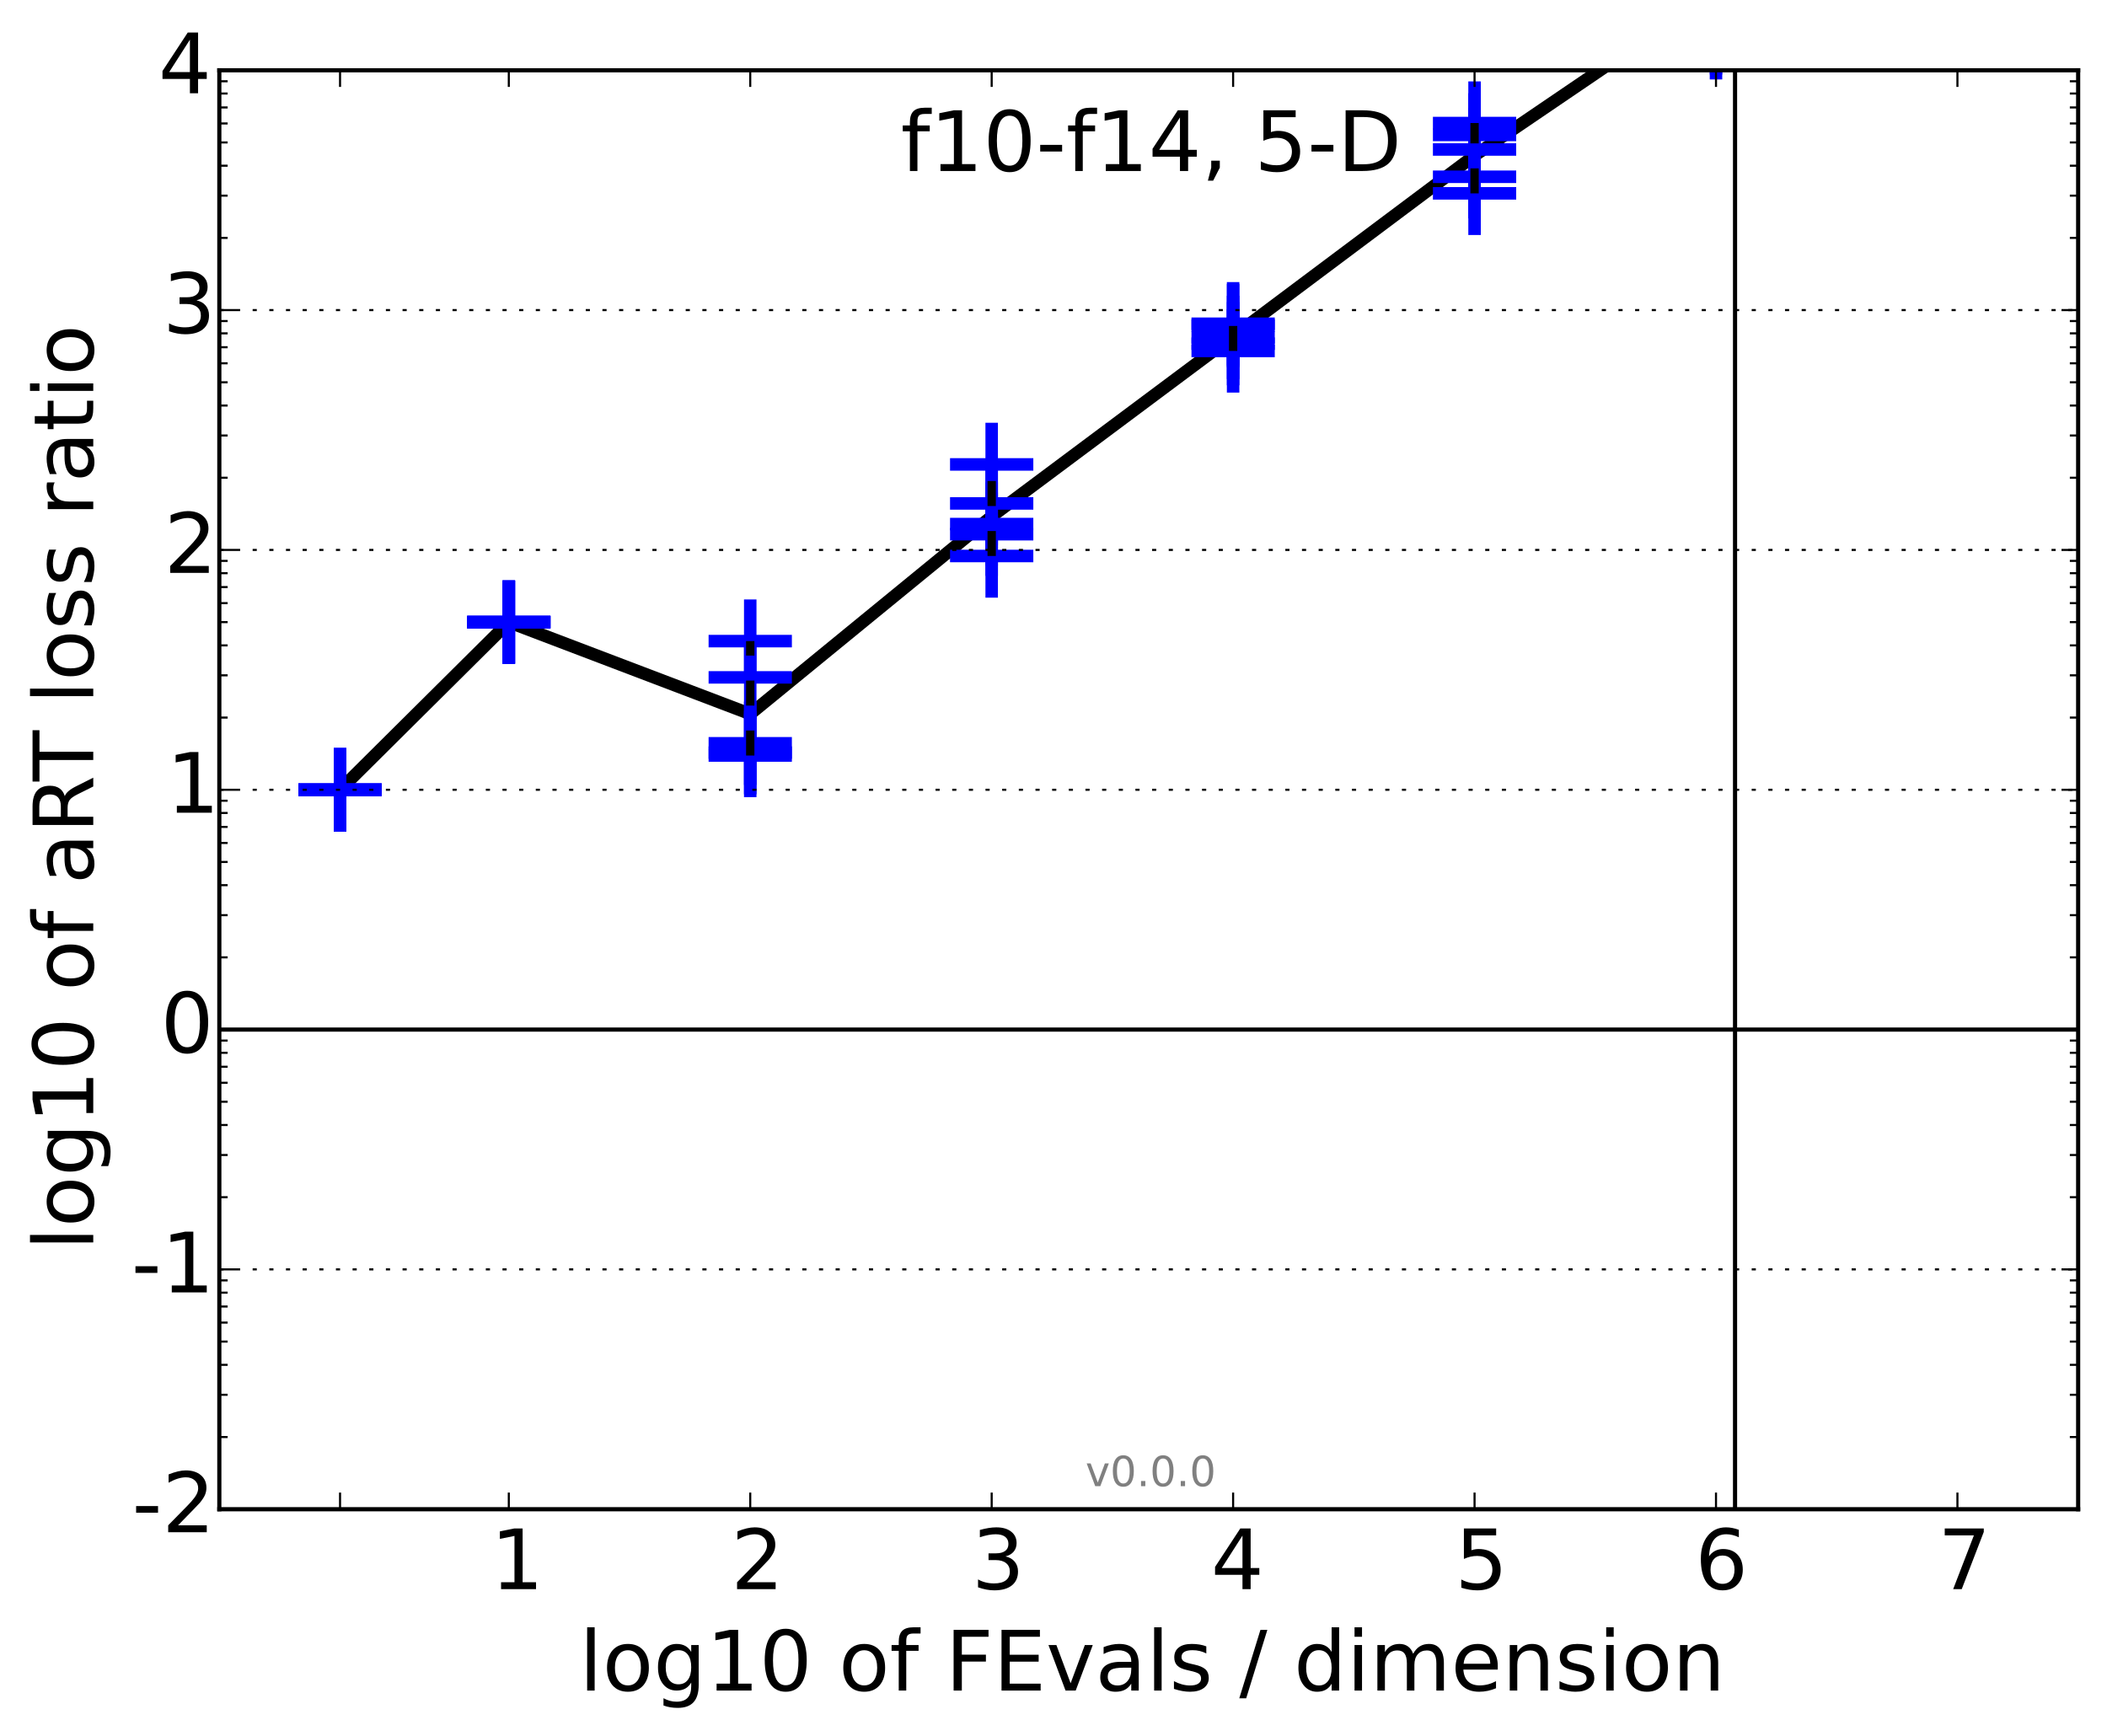 <?xml version="1.0" encoding="utf-8" standalone="no"?>
<!DOCTYPE svg PUBLIC "-//W3C//DTD SVG 1.1//EN"
  "http://www.w3.org/Graphics/SVG/1.1/DTD/svg11.dtd">
<!-- Created with matplotlib (http://matplotlib.org/) -->
<svg height="417pt" version="1.1" viewBox="0 0 506 417" width="506pt" xmlns="http://www.w3.org/2000/svg" xmlns:xlink="http://www.w3.org/1999/xlink">
 <defs>
  <style type="text/css">
*{stroke-linecap:butt;stroke-linejoin:round;}
  </style>
 </defs>
 <g id="figure_1">
  <g id="patch_1">
   <path d="
M0 417.391
L506.272 417.391
L506.272 0
L0 0
z
" style="fill:#ffffff;"/>
  </g>
  <g id="axes_1">
   <g id="patch_2">
    <path d="
M52.672 362.478
L499.072 362.478
L499.072 16.878
L52.672 16.878
z
" style="fill:#ffffff;"/>
   </g>
   <g id="line2d_1">
    <path clip-path="url(#pfbdf36199d)" d="
M52.672 247.278
L499.072 247.278" style="fill:none;stroke:#000000;stroke-linecap:square;"/>
   </g>
   <g id="line2d_2">
    <path clip-path="url(#pfbdf36199d)" d="
M81.663 189.678
L122.19 149.417
L180.172 171.48
L238.154 124.032
L296.136 80.762
L354.117 37.353
L410.552 -1" style="fill:none;stroke:#000000;stroke-linecap:square;stroke-width:3;"/>
   </g>
   <g id="line2d_3">
    <defs>
     <path d="
M-10 0
L10 0
M0 10
L0 -10" id="m8baf3f8e83" style="stroke:#0000ff;stroke-width:3;"/>
    </defs>
    <g clip-path="url(#pfbdf36199d)">
     <use style="fill:#0000ff;stroke:#0000ff;stroke-width:3;" x="81.663" xlink:href="#m8baf3f8e83" y="189.678"/>
     <use style="fill:#0000ff;stroke:#0000ff;stroke-width:3;" x="81.663" xlink:href="#m8baf3f8e83" y="189.678"/>
     <use style="fill:#0000ff;stroke:#0000ff;stroke-width:3;" x="81.663" xlink:href="#m8baf3f8e83" y="189.678"/>
     <use style="fill:#0000ff;stroke:#0000ff;stroke-width:3;" x="81.663" xlink:href="#m8baf3f8e83" y="189.678"/>
     <use style="fill:#0000ff;stroke:#0000ff;stroke-width:3;" x="81.663" xlink:href="#m8baf3f8e83" y="189.678"/>
    </g>
   </g>
   <g id="line2d_4">
    <path clip-path="url(#pfbdf36199d)" d="
M81.663 189.678
L81.663 189.678" style="fill:none;stroke:#000000;stroke-dasharray:6,6;stroke-dashoffset:0.0;stroke-width:2;"/>
   </g>
   <g id="line2d_5">
    <g clip-path="url(#pfbdf36199d)">
     <use style="fill:#0000ff;stroke:#0000ff;stroke-width:3;" x="122.19" xlink:href="#m8baf3f8e83" y="149.417"/>
     <use style="fill:#0000ff;stroke:#0000ff;stroke-width:3;" x="122.19" xlink:href="#m8baf3f8e83" y="149.417"/>
     <use style="fill:#0000ff;stroke:#0000ff;stroke-width:3;" x="122.19" xlink:href="#m8baf3f8e83" y="149.417"/>
     <use style="fill:#0000ff;stroke:#0000ff;stroke-width:3;" x="122.19" xlink:href="#m8baf3f8e83" y="149.417"/>
     <use style="fill:#0000ff;stroke:#0000ff;stroke-width:3;" x="122.19" xlink:href="#m8baf3f8e83" y="149.417"/>
    </g>
   </g>
   <g id="line2d_6">
    <path clip-path="url(#pfbdf36199d)" d="
M122.19 149.417
L122.19 149.417" style="fill:none;stroke:#000000;stroke-dasharray:6,6;stroke-dashoffset:0.0;stroke-width:2;"/>
   </g>
   <g id="line2d_7">
    <g clip-path="url(#pfbdf36199d)">
     <use style="fill:#0000ff;stroke:#0000ff;stroke-width:3;" x="180.172" xlink:href="#m8baf3f8e83" y="181.46"/>
     <use style="fill:#0000ff;stroke:#0000ff;stroke-width:3;" x="180.172" xlink:href="#m8baf3f8e83" y="153.978"/>
     <use style="fill:#0000ff;stroke:#0000ff;stroke-width:3;" x="180.172" xlink:href="#m8baf3f8e83" y="178.514"/>
     <use style="fill:#0000ff;stroke:#0000ff;stroke-width:3;" x="180.172" xlink:href="#m8baf3f8e83" y="162.691"/>
     <use style="fill:#0000ff;stroke:#0000ff;stroke-width:3;" x="180.172" xlink:href="#m8baf3f8e83" y="180.756"/>
    </g>
   </g>
   <g id="line2d_8">
    <path clip-path="url(#pfbdf36199d)" d="
M180.172 181.46
L180.172 153.978" style="fill:none;stroke:#000000;stroke-dasharray:6,6;stroke-dashoffset:0.0;stroke-width:2;"/>
   </g>
   <g id="line2d_9">
    <g clip-path="url(#pfbdf36199d)">
     <use style="fill:#0000ff;stroke:#0000ff;stroke-width:3;" x="238.154" xlink:href="#m8baf3f8e83" y="125.863"/>
     <use style="fill:#0000ff;stroke:#0000ff;stroke-width:3;" x="238.154" xlink:href="#m8baf3f8e83" y="111.541"/>
     <use style="fill:#0000ff;stroke:#0000ff;stroke-width:3;" x="238.154" xlink:href="#m8baf3f8e83" y="128.305"/>
     <use style="fill:#0000ff;stroke:#0000ff;stroke-width:3;" x="238.154" xlink:href="#m8baf3f8e83" y="120.914"/>
     <use style="fill:#0000ff;stroke:#0000ff;stroke-width:3;" x="238.154" xlink:href="#m8baf3f8e83" y="133.536"/>
    </g>
   </g>
   <g id="line2d_10">
    <path clip-path="url(#pfbdf36199d)" d="
M238.154 133.536
L238.154 111.541" style="fill:none;stroke:#000000;stroke-dasharray:6,6;stroke-dashoffset:0.0;stroke-width:2;"/>
   </g>
   <g id="line2d_11">
    <g clip-path="url(#pfbdf36199d)">
     <use style="fill:#0000ff;stroke:#0000ff;stroke-width:3;" x="296.136" xlink:href="#m8baf3f8e83" y="81.041"/>
     <use style="fill:#0000ff;stroke:#0000ff;stroke-width:3;" x="296.136" xlink:href="#m8baf3f8e83" y="84.285"/>
     <use style="fill:#0000ff;stroke:#0000ff;stroke-width:3;" x="296.136" xlink:href="#m8baf3f8e83" y="77.756"/>
     <use style="fill:#0000ff;stroke:#0000ff;stroke-width:3;" x="296.136" xlink:href="#m8baf3f8e83" y="78.191"/>
     <use style="fill:#0000ff;stroke:#0000ff;stroke-width:3;" x="296.136" xlink:href="#m8baf3f8e83" y="82.535"/>
    </g>
   </g>
   <g id="line2d_12">
    <path clip-path="url(#pfbdf36199d)" d="
M296.136 84.285
L296.136 77.756" style="fill:none;stroke:#000000;stroke-dasharray:6,6;stroke-dashoffset:0.0;stroke-width:2;"/>
   </g>
   <g id="line2d_13">
    <g clip-path="url(#pfbdf36199d)">
     <use style="fill:#0000ff;stroke:#0000ff;stroke-width:3;" x="354.117" xlink:href="#m8baf3f8e83" y="46.439"/>
     <use style="fill:#0000ff;stroke:#0000ff;stroke-width:3;" x="354.117" xlink:href="#m8baf3f8e83" y="35.91"/>
     <use style="fill:#0000ff;stroke:#0000ff;stroke-width:3;" x="354.117" xlink:href="#m8baf3f8e83" y="29.556"/>
     <use style="fill:#0000ff;stroke:#0000ff;stroke-width:3;" x="354.117" xlink:href="#m8baf3f8e83" y="32.402"/>
     <use style="fill:#0000ff;stroke:#0000ff;stroke-width:3;" x="354.117" xlink:href="#m8baf3f8e83" y="42.455"/>
    </g>
   </g>
   <g id="line2d_14">
    <path clip-path="url(#pfbdf36199d)" d="
M354.117 46.44
L354.117 29.556" style="fill:none;stroke:#000000;stroke-dasharray:6,6;stroke-dashoffset:0.0;stroke-width:2;"/>
   </g>
   <g id="line2d_15">
    <g clip-path="url(#pfbdf36199d)">
     <use style="fill:#0000ff;stroke:#0000ff;stroke-width:3;" x="412.099" xlink:href="#m8baf3f8e83" y="7.884"/>
     <use style="fill:#0000ff;stroke:#0000ff;stroke-width:3;" x="412.099" xlink:href="#m8baf3f8e83" y="-1.0"/>
     <use style="fill:#0000ff;stroke:#0000ff;stroke-width:3;" x="412.099" xlink:href="#m8baf3f8e83" y="-1.0"/>
     <use style="fill:#0000ff;stroke:#0000ff;stroke-width:3;" x="412.099" xlink:href="#m8baf3f8e83" y="9.074"/>
    </g>
   </g>
   <g id="line2d_16">
    <path clip-path="url(#pfbdf36199d)" d="
M412.099 9.074
L412.099 -1" style="fill:none;stroke:#000000;stroke-dasharray:6,6;stroke-dashoffset:0.0;stroke-width:2;"/>
   </g>
   <g id="line2d_17">
    <g clip-path="url(#pfbdf36199d)">
     <use style="fill:#0000ff;stroke:#0000ff;stroke-width:3;" x="470.081" xlink:href="#m8baf3f8e83" y="-40.08"/>
    </g>
   </g>
   <g id="line2d_18">
    <path clip-path="url(#pfbdf36199d)" d="
M470.081 -18.082" style="fill:none;stroke:#000000;stroke-dasharray:6,6;stroke-dashoffset:0.0;stroke-width:2;"/>
   </g>
   <g id="line2d_19">
    <path clip-path="url(#pfbdf36199d)" d="
M416.674 362.478
L416.674 16.878" style="fill:none;stroke:#000000;stroke-linecap:square;"/>
   </g>
   <g id="patch_3">
    <path d="
M52.672 16.878
L499.072 16.878" style="fill:none;stroke:#000000;stroke-linecap:square;stroke-linejoin:miter;"/>
   </g>
   <g id="patch_4">
    <path d="
M499.072 362.478
L499.072 16.878" style="fill:none;stroke:#000000;stroke-linecap:square;stroke-linejoin:miter;"/>
   </g>
   <g id="patch_5">
    <path d="
M52.672 362.478
L499.072 362.478" style="fill:none;stroke:#000000;stroke-linecap:square;stroke-linejoin:miter;"/>
   </g>
   <g id="patch_6">
    <path d="
M52.672 362.478
L52.672 16.878" style="fill:none;stroke:#000000;stroke-linecap:square;stroke-linejoin:miter;"/>
   </g>
   <g id="matplotlib.axis_1">
    <g id="xtick_1">
     <g id="line2d_20">
      <defs>
       <path d="
M0 0
L0 -4" id="m93b0483c22" style="stroke:#000000;stroke-width:0.5;"/>
      </defs>
      <g>
       <use style="stroke:#000000;stroke-width:0.5;" x="81.663" xlink:href="#m93b0483c22" y="362.478"/>
      </g>
     </g>
     <g id="line2d_21">
      <defs>
       <path d="
M0 0
L0 4" id="m741efc42ff" style="stroke:#000000;stroke-width:0.5;"/>
      </defs>
      <g>
       <use style="stroke:#000000;stroke-width:0.5;" x="81.663" xlink:href="#m741efc42ff" y="16.878"/>
      </g>
     </g>
    </g>
    <g id="xtick_2">
     <g id="line2d_22">
      <g>
       <use style="stroke:#000000;stroke-width:0.5;" x="122.19" xlink:href="#m93b0483c22" y="362.478"/>
      </g>
     </g>
     <g id="line2d_23">
      <g>
       <use style="stroke:#000000;stroke-width:0.5;" x="122.19" xlink:href="#m741efc42ff" y="16.878"/>
      </g>
     </g>
     <g id="text_1">
      <!-- 1 -->
      <defs>
       <path d="
M12.406 8.297
L28.516 8.297
L28.516 63.922
L10.984 60.406
L10.984 69.391
L28.422 72.906
L38.281 72.906
L38.281 8.297
L54.391 8.297
L54.391 0
L12.406 0
z
" id="BitstreamVeraSans-Roman-31"/>
      </defs>
      <g transform="translate(117.85 381.675)scale(0.2 -0.2)">
       <use xlink:href="#BitstreamVeraSans-Roman-31"/>
      </g>
     </g>
    </g>
    <g id="xtick_3">
     <g id="line2d_24">
      <g>
       <use style="stroke:#000000;stroke-width:0.5;" x="180.172" xlink:href="#m93b0483c22" y="362.478"/>
      </g>
     </g>
     <g id="line2d_25">
      <g>
       <use style="stroke:#000000;stroke-width:0.5;" x="180.172" xlink:href="#m741efc42ff" y="16.878"/>
      </g>
     </g>
     <g id="text_2">
      <!-- 2 -->
      <defs>
       <path d="
M19.188 8.297
L53.609 8.297
L53.609 0
L7.328 0
L7.328 8.297
Q12.938 14.109 22.625 23.891
Q32.328 33.688 34.812 36.531
Q39.547 41.844 41.422 45.531
Q43.312 49.219 43.312 52.781
Q43.312 58.594 39.234 62.25
Q35.156 65.922 28.609 65.922
Q23.969 65.922 18.812 64.312
Q13.672 62.703 7.812 59.422
L7.812 69.391
Q13.766 71.781 18.938 73
Q24.125 74.219 28.422 74.219
Q39.75 74.219 46.484 68.547
Q53.219 62.891 53.219 53.422
Q53.219 48.922 51.531 44.891
Q49.859 40.875 45.406 35.406
Q44.188 33.984 37.641 27.219
Q31.109 20.453 19.188 8.297" id="BitstreamVeraSans-Roman-32"/>
      </defs>
      <g transform="translate(175.544 381.675)scale(0.2 -0.2)">
       <use xlink:href="#BitstreamVeraSans-Roman-32"/>
      </g>
     </g>
    </g>
    <g id="xtick_4">
     <g id="line2d_26">
      <g>
       <use style="stroke:#000000;stroke-width:0.5;" x="238.154" xlink:href="#m93b0483c22" y="362.478"/>
      </g>
     </g>
     <g id="line2d_27">
      <g>
       <use style="stroke:#000000;stroke-width:0.5;" x="238.154" xlink:href="#m741efc42ff" y="16.878"/>
      </g>
     </g>
     <g id="text_3">
      <!-- 3 -->
      <defs>
       <path d="
M40.578 39.312
Q47.656 37.797 51.625 33
Q55.609 28.219 55.609 21.188
Q55.609 10.406 48.188 4.484
Q40.766 -1.422 27.094 -1.422
Q22.516 -1.422 17.656 -0.516
Q12.797 0.391 7.625 2.203
L7.625 11.719
Q11.719 9.328 16.594 8.109
Q21.484 6.891 26.812 6.891
Q36.078 6.891 40.938 10.547
Q45.797 14.203 45.797 21.188
Q45.797 27.641 41.281 31.266
Q36.766 34.906 28.719 34.906
L20.219 34.906
L20.219 43.016
L29.109 43.016
Q36.375 43.016 40.234 45.922
Q44.094 48.828 44.094 54.297
Q44.094 59.906 40.109 62.906
Q36.141 65.922 28.719 65.922
Q24.656 65.922 20.016 65.031
Q15.375 64.156 9.812 62.312
L9.812 71.094
Q15.438 72.656 20.344 73.438
Q25.25 74.219 29.594 74.219
Q40.828 74.219 47.359 69.109
Q53.906 64.016 53.906 55.328
Q53.906 49.266 50.438 45.094
Q46.969 40.922 40.578 39.312" id="BitstreamVeraSans-Roman-33"/>
      </defs>
      <g transform="translate(233.355 381.675)scale(0.2 -0.2)">
       <use xlink:href="#BitstreamVeraSans-Roman-33"/>
      </g>
     </g>
    </g>
    <g id="xtick_5">
     <g id="line2d_28">
      <g>
       <use style="stroke:#000000;stroke-width:0.5;" x="296.136" xlink:href="#m93b0483c22" y="362.478"/>
      </g>
     </g>
     <g id="line2d_29">
      <g>
       <use style="stroke:#000000;stroke-width:0.5;" x="296.136" xlink:href="#m741efc42ff" y="16.878"/>
      </g>
     </g>
     <g id="text_4">
      <!-- 4 -->
      <defs>
       <path d="
M37.797 64.312
L12.891 25.391
L37.797 25.391
z

M35.203 72.906
L47.609 72.906
L47.609 25.391
L58.016 25.391
L58.016 17.188
L47.609 17.188
L47.609 0
L37.797 0
L37.797 17.188
L4.891 17.188
L4.891 26.703
z
" id="BitstreamVeraSans-Roman-34"/>
      </defs>
      <g transform="translate(290.823 381.675)scale(0.2 -0.2)">
       <use xlink:href="#BitstreamVeraSans-Roman-34"/>
      </g>
     </g>
    </g>
    <g id="xtick_6">
     <g id="line2d_30">
      <g>
       <use style="stroke:#000000;stroke-width:0.5;" x="354.117" xlink:href="#m93b0483c22" y="362.478"/>
      </g>
     </g>
     <g id="line2d_31">
      <g>
       <use style="stroke:#000000;stroke-width:0.5;" x="354.117" xlink:href="#m741efc42ff" y="16.878"/>
      </g>
     </g>
     <g id="text_5">
      <!-- 5 -->
      <defs>
       <path d="
M10.797 72.906
L49.516 72.906
L49.516 64.594
L19.828 64.594
L19.828 46.734
Q21.969 47.469 24.109 47.828
Q26.266 48.188 28.422 48.188
Q40.625 48.188 47.75 41.5
Q54.891 34.812 54.891 23.391
Q54.891 11.625 47.562 5.094
Q40.234 -1.422 26.906 -1.422
Q22.312 -1.422 17.547 -0.641
Q12.797 0.141 7.719 1.703
L7.719 11.625
Q12.109 9.234 16.797 8.062
Q21.484 6.891 26.703 6.891
Q35.156 6.891 40.078 11.328
Q45.016 15.766 45.016 23.391
Q45.016 31 40.078 35.438
Q35.156 39.891 26.703 39.891
Q22.75 39.891 18.812 39.016
Q14.891 38.141 10.797 36.281
z
" id="BitstreamVeraSans-Roman-35"/>
      </defs>
      <g transform="translate(349.4 381.675)scale(0.2 -0.2)">
       <use xlink:href="#BitstreamVeraSans-Roman-35"/>
      </g>
     </g>
    </g>
    <g id="xtick_7">
     <g id="line2d_32">
      <g>
       <use style="stroke:#000000;stroke-width:0.5;" x="412.099" xlink:href="#m93b0483c22" y="362.478"/>
      </g>
     </g>
     <g id="line2d_33">
      <g>
       <use style="stroke:#000000;stroke-width:0.5;" x="412.099" xlink:href="#m741efc42ff" y="16.878"/>
      </g>
     </g>
     <g id="text_6">
      <!-- 6 -->
      <defs>
       <path d="
M33.016 40.375
Q26.375 40.375 22.484 35.828
Q18.609 31.297 18.609 23.391
Q18.609 15.531 22.484 10.953
Q26.375 6.391 33.016 6.391
Q39.656 6.391 43.531 10.953
Q47.406 15.531 47.406 23.391
Q47.406 31.297 43.531 35.828
Q39.656 40.375 33.016 40.375
M52.594 71.297
L52.594 62.312
Q48.875 64.062 45.094 64.984
Q41.312 65.922 37.594 65.922
Q27.828 65.922 22.672 59.328
Q17.531 52.734 16.797 39.406
Q19.672 43.656 24.016 45.922
Q28.375 48.188 33.594 48.188
Q44.578 48.188 50.953 41.516
Q57.328 34.859 57.328 23.391
Q57.328 12.156 50.688 5.359
Q44.047 -1.422 33.016 -1.422
Q20.359 -1.422 13.672 8.266
Q6.984 17.969 6.984 36.375
Q6.984 53.656 15.188 63.938
Q23.391 74.219 37.203 74.219
Q40.922 74.219 44.703 73.484
Q48.484 72.75 52.594 71.297" id="BitstreamVeraSans-Roman-36"/>
      </defs>
      <g transform="translate(407.065 381.675)scale(0.2 -0.2)">
       <use xlink:href="#BitstreamVeraSans-Roman-36"/>
      </g>
     </g>
    </g>
    <g id="xtick_8">
     <g id="line2d_34">
      <g>
       <use style="stroke:#000000;stroke-width:0.5;" x="470.081" xlink:href="#m93b0483c22" y="362.478"/>
      </g>
     </g>
     <g id="line2d_35">
      <g>
       <use style="stroke:#000000;stroke-width:0.5;" x="470.081" xlink:href="#m741efc42ff" y="16.878"/>
      </g>
     </g>
     <g id="text_7">
      <!-- 7 -->
      <defs>
       <path d="
M8.203 72.906
L55.078 72.906
L55.078 68.703
L28.609 0
L18.312 0
L43.219 64.594
L8.203 64.594
z
" id="BitstreamVeraSans-Roman-37"/>
      </defs>
      <g transform="translate(465.393 381.675)scale(0.2 -0.2)">
       <use xlink:href="#BitstreamVeraSans-Roman-37"/>
      </g>
     </g>
    </g>
    <g id="text_8">
     <!-- log10 of FEvals / dimension -->
     <defs>
      <path id="BitstreamVeraSans-Roman-20"/>
      <path d="
M31.781 66.406
Q24.172 66.406 20.328 58.906
Q16.5 51.422 16.5 36.375
Q16.5 21.391 20.328 13.891
Q24.172 6.391 31.781 6.391
Q39.453 6.391 43.281 13.891
Q47.125 21.391 47.125 36.375
Q47.125 51.422 43.281 58.906
Q39.453 66.406 31.781 66.406
M31.781 74.219
Q44.047 74.219 50.516 64.516
Q56.984 54.828 56.984 36.375
Q56.984 17.969 50.516 8.266
Q44.047 -1.422 31.781 -1.422
Q19.531 -1.422 13.062 8.266
Q6.594 17.969 6.594 36.375
Q6.594 54.828 13.062 64.516
Q19.531 74.219 31.781 74.219" id="BitstreamVeraSans-Roman-30"/>
      <path d="
M56.203 29.594
L56.203 25.203
L14.891 25.203
Q15.484 15.922 20.484 11.062
Q25.484 6.203 34.422 6.203
Q39.594 6.203 44.453 7.469
Q49.312 8.734 54.109 11.281
L54.109 2.781
Q49.266 0.734 44.188 -0.344
Q39.109 -1.422 33.891 -1.422
Q20.797 -1.422 13.156 6.188
Q5.516 13.812 5.516 26.812
Q5.516 40.234 12.766 48.109
Q20.016 56 32.328 56
Q43.359 56 49.781 48.891
Q56.203 41.797 56.203 29.594
M47.219 32.234
Q47.125 39.594 43.094 43.984
Q39.062 48.391 32.422 48.391
Q24.906 48.391 20.391 44.141
Q15.875 39.891 15.188 32.172
z
" id="BitstreamVeraSans-Roman-65"/>
      <path d="
M54.891 33.016
L54.891 0
L45.906 0
L45.906 32.719
Q45.906 40.484 42.875 44.328
Q39.844 48.188 33.797 48.188
Q26.516 48.188 22.312 43.547
Q18.109 38.922 18.109 30.906
L18.109 0
L9.078 0
L9.078 54.688
L18.109 54.688
L18.109 46.188
Q21.344 51.125 25.703 53.562
Q30.078 56 35.797 56
Q45.219 56 50.047 50.172
Q54.891 44.344 54.891 33.016" id="BitstreamVeraSans-Roman-6e"/>
      <path d="
M52 44.188
Q55.375 50.25 60.062 53.125
Q64.75 56 71.094 56
Q79.641 56 84.281 50.016
Q88.922 44.047 88.922 33.016
L88.922 0
L79.891 0
L79.891 32.719
Q79.891 40.578 77.094 44.375
Q74.312 48.188 68.609 48.188
Q61.625 48.188 57.562 43.547
Q53.516 38.922 53.516 30.906
L53.516 0
L44.484 0
L44.484 32.719
Q44.484 40.625 41.703 44.406
Q38.922 48.188 33.109 48.188
Q26.219 48.188 22.156 43.531
Q18.109 38.875 18.109 30.906
L18.109 0
L9.078 0
L9.078 54.688
L18.109 54.688
L18.109 46.188
Q21.188 51.219 25.484 53.609
Q29.781 56 35.688 56
Q41.656 56 45.828 52.969
Q50 49.953 52 44.188" id="BitstreamVeraSans-Roman-6d"/>
      <path d="
M30.609 48.391
Q23.391 48.391 19.188 42.75
Q14.984 37.109 14.984 27.297
Q14.984 17.484 19.156 11.844
Q23.344 6.203 30.609 6.203
Q37.797 6.203 41.984 11.859
Q46.188 17.531 46.188 27.297
Q46.188 37.016 41.984 42.703
Q37.797 48.391 30.609 48.391
M30.609 56
Q42.328 56 49.016 48.375
Q55.719 40.766 55.719 27.297
Q55.719 13.875 49.016 6.219
Q42.328 -1.422 30.609 -1.422
Q18.844 -1.422 12.172 6.219
Q5.516 13.875 5.516 27.297
Q5.516 40.766 12.172 48.375
Q18.844 56 30.609 56" id="BitstreamVeraSans-Roman-6f"/>
      <path d="
M9.422 75.984
L18.406 75.984
L18.406 0
L9.422 0
z
" id="BitstreamVeraSans-Roman-6c"/>
      <path d="
M9.812 72.906
L51.703 72.906
L51.703 64.594
L19.672 64.594
L19.672 43.109
L48.578 43.109
L48.578 34.812
L19.672 34.812
L19.672 0
L9.812 0
z
" id="BitstreamVeraSans-Roman-46"/>
      <path d="
M9.812 72.906
L55.906 72.906
L55.906 64.594
L19.672 64.594
L19.672 43.016
L54.391 43.016
L54.391 34.719
L19.672 34.719
L19.672 8.297
L56.781 8.297
L56.781 0
L9.812 0
z
" id="BitstreamVeraSans-Roman-45"/>
      <path d="
M9.422 54.688
L18.406 54.688
L18.406 0
L9.422 0
z

M9.422 75.984
L18.406 75.984
L18.406 64.594
L9.422 64.594
z
" id="BitstreamVeraSans-Roman-69"/>
      <path d="
M25.391 72.906
L33.688 72.906
L8.297 -9.281
L0 -9.281
z
" id="BitstreamVeraSans-Roman-2f"/>
      <path d="
M2.984 54.688
L12.5 54.688
L29.594 8.797
L46.688 54.688
L56.203 54.688
L35.688 0
L23.484 0
z
" id="BitstreamVeraSans-Roman-76"/>
      <path d="
M45.406 46.391
L45.406 75.984
L54.391 75.984
L54.391 0
L45.406 0
L45.406 8.203
Q42.578 3.328 38.25 0.953
Q33.938 -1.422 27.875 -1.422
Q17.969 -1.422 11.734 6.484
Q5.516 14.406 5.516 27.297
Q5.516 40.188 11.734 48.094
Q17.969 56 27.875 56
Q33.938 56 38.25 53.625
Q42.578 51.266 45.406 46.391
M14.797 27.297
Q14.797 17.391 18.875 11.75
Q22.953 6.109 30.078 6.109
Q37.203 6.109 41.297 11.75
Q45.406 17.391 45.406 27.297
Q45.406 37.203 41.297 42.844
Q37.203 48.484 30.078 48.484
Q22.953 48.484 18.875 42.844
Q14.797 37.203 14.797 27.297" id="BitstreamVeraSans-Roman-64"/>
      <path d="
M45.406 27.984
Q45.406 37.75 41.375 43.109
Q37.359 48.484 30.078 48.484
Q22.859 48.484 18.828 43.109
Q14.797 37.75 14.797 27.984
Q14.797 18.266 18.828 12.891
Q22.859 7.516 30.078 7.516
Q37.359 7.516 41.375 12.891
Q45.406 18.266 45.406 27.984
M54.391 6.781
Q54.391 -7.172 48.188 -13.984
Q42 -20.797 29.203 -20.797
Q24.469 -20.797 20.266 -20.094
Q16.062 -19.391 12.109 -17.922
L12.109 -9.188
Q16.062 -11.328 19.922 -12.344
Q23.781 -13.375 27.781 -13.375
Q36.625 -13.375 41.016 -8.766
Q45.406 -4.156 45.406 5.172
L45.406 9.625
Q42.625 4.781 38.281 2.391
Q33.938 0 27.875 0
Q17.828 0 11.672 7.656
Q5.516 15.328 5.516 27.984
Q5.516 40.672 11.672 48.328
Q17.828 56 27.875 56
Q33.938 56 38.281 53.609
Q42.625 51.219 45.406 46.391
L45.406 54.688
L54.391 54.688
z
" id="BitstreamVeraSans-Roman-67"/>
      <path d="
M37.109 75.984
L37.109 68.5
L28.516 68.5
Q23.688 68.5 21.797 66.547
Q19.922 64.594 19.922 59.516
L19.922 54.688
L34.719 54.688
L34.719 47.703
L19.922 47.703
L19.922 0
L10.891 0
L10.891 47.703
L2.297 47.703
L2.297 54.688
L10.891 54.688
L10.891 58.5
Q10.891 67.625 15.141 71.797
Q19.391 75.984 28.609 75.984
z
" id="BitstreamVeraSans-Roman-66"/>
      <path d="
M34.281 27.484
Q23.391 27.484 19.188 25
Q14.984 22.516 14.984 16.5
Q14.984 11.719 18.141 8.906
Q21.297 6.109 26.703 6.109
Q34.188 6.109 38.703 11.406
Q43.219 16.703 43.219 25.484
L43.219 27.484
z

M52.203 31.203
L52.203 0
L43.219 0
L43.219 8.297
Q40.141 3.328 35.547 0.953
Q30.953 -1.422 24.312 -1.422
Q15.922 -1.422 10.953 3.297
Q6 8.016 6 15.922
Q6 25.141 12.172 29.828
Q18.359 34.516 30.609 34.516
L43.219 34.516
L43.219 35.406
Q43.219 41.609 39.141 45
Q35.062 48.391 27.688 48.391
Q23 48.391 18.547 47.266
Q14.109 46.141 10.016 43.891
L10.016 52.203
Q14.938 54.109 19.578 55.047
Q24.219 56 28.609 56
Q40.484 56 46.344 49.844
Q52.203 43.703 52.203 31.203" id="BitstreamVeraSans-Roman-61"/>
      <path d="
M44.281 53.078
L44.281 44.578
Q40.484 46.531 36.375 47.5
Q32.281 48.484 27.875 48.484
Q21.188 48.484 17.844 46.438
Q14.5 44.391 14.5 40.281
Q14.5 37.156 16.891 35.375
Q19.281 33.594 26.516 31.984
L29.594 31.297
Q39.156 29.25 43.188 25.516
Q47.219 21.781 47.219 15.094
Q47.219 7.469 41.188 3.016
Q35.156 -1.422 24.609 -1.422
Q20.219 -1.422 15.453 -0.562
Q10.688 0.297 5.422 2
L5.422 11.281
Q10.406 8.688 15.234 7.391
Q20.062 6.109 24.812 6.109
Q31.156 6.109 34.562 8.281
Q37.984 10.453 37.984 14.406
Q37.984 18.062 35.516 20.016
Q33.062 21.969 24.703 23.781
L21.578 24.516
Q13.234 26.266 9.516 29.906
Q5.812 33.547 5.812 39.891
Q5.812 47.609 11.281 51.797
Q16.75 56 26.812 56
Q31.781 56 36.172 55.266
Q40.578 54.547 44.281 53.078" id="BitstreamVeraSans-Roman-73"/>
     </defs>
     <g transform="translate(139.123 406.031)scale(0.2 -0.2)">
      <use xlink:href="#BitstreamVeraSans-Roman-6c"/>
      <use x="27.783" xlink:href="#BitstreamVeraSans-Roman-6f"/>
      <use x="88.965" xlink:href="#BitstreamVeraSans-Roman-67"/>
      <use x="152.441" xlink:href="#BitstreamVeraSans-Roman-31"/>
      <use x="216.064" xlink:href="#BitstreamVeraSans-Roman-30"/>
      <use x="279.688" xlink:href="#BitstreamVeraSans-Roman-20"/>
      <use x="311.475" xlink:href="#BitstreamVeraSans-Roman-6f"/>
      <use x="372.656" xlink:href="#BitstreamVeraSans-Roman-66"/>
      <use x="407.861" xlink:href="#BitstreamVeraSans-Roman-20"/>
      <use x="439.648" xlink:href="#BitstreamVeraSans-Roman-46"/>
      <use x="497.168" xlink:href="#BitstreamVeraSans-Roman-45"/>
      <use x="560.352" xlink:href="#BitstreamVeraSans-Roman-76"/>
      <use x="619.531" xlink:href="#BitstreamVeraSans-Roman-61"/>
      <use x="680.811" xlink:href="#BitstreamVeraSans-Roman-6c"/>
      <use x="708.594" xlink:href="#BitstreamVeraSans-Roman-73"/>
      <use x="760.693" xlink:href="#BitstreamVeraSans-Roman-20"/>
      <use x="792.48" xlink:href="#BitstreamVeraSans-Roman-2f"/>
      <use x="826.172" xlink:href="#BitstreamVeraSans-Roman-20"/>
      <use x="857.959" xlink:href="#BitstreamVeraSans-Roman-64"/>
      <use x="921.436" xlink:href="#BitstreamVeraSans-Roman-69"/>
      <use x="949.219" xlink:href="#BitstreamVeraSans-Roman-6d"/>
      <use x="1046.631" xlink:href="#BitstreamVeraSans-Roman-65"/>
      <use x="1108.154" xlink:href="#BitstreamVeraSans-Roman-6e"/>
      <use x="1171.533" xlink:href="#BitstreamVeraSans-Roman-73"/>
      <use x="1223.633" xlink:href="#BitstreamVeraSans-Roman-69"/>
      <use x="1251.416" xlink:href="#BitstreamVeraSans-Roman-6f"/>
      <use x="1312.598" xlink:href="#BitstreamVeraSans-Roman-6e"/>
     </g>
    </g>
   </g>
   <g id="matplotlib.axis_2">
    <g id="ytick_1">
     <g id="line2d_36">
      <path clip-path="url(#pfbdf36199d)" d="
M52.672 362.478
L499.072 362.478" style="fill:none;stroke:#000000;stroke-dasharray:1,3;stroke-dashoffset:0.0;stroke-width:0.5;"/>
     </g>
     <g id="line2d_37">
      <defs>
       <path d="
M0 0
L4 0" id="m728421d6d4" style="stroke:#000000;stroke-width:0.5;"/>
      </defs>
      <g>
       <use style="stroke:#000000;stroke-width:0.5;" x="52.672" xlink:href="#m728421d6d4" y="362.478"/>
      </g>
     </g>
     <g id="line2d_38">
      <defs>
       <path d="
M0 0
L-4 0" id="mcb0005524f" style="stroke:#000000;stroke-width:0.5;"/>
      </defs>
      <g>
       <use style="stroke:#000000;stroke-width:0.5;" x="499.072" xlink:href="#mcb0005524f" y="362.478"/>
      </g>
     </g>
     <g id="text_9">
      <!-- -2 -->
      <defs>
       <path d="
M4.891 31.391
L31.203 31.391
L31.203 23.391
L4.891 23.391
z
" id="BitstreamVeraSans-Roman-2d"/>
      </defs>
      <g transform="translate(31.712 367.997)scale(0.2 -0.2)">
       <use xlink:href="#BitstreamVeraSans-Roman-2d"/>
       <use x="36.084" xlink:href="#BitstreamVeraSans-Roman-32"/>
      </g>
     </g>
    </g>
    <g id="ytick_2">
     <g id="line2d_39">
      <path clip-path="url(#pfbdf36199d)" d="
M52.672 304.878
L499.072 304.878" style="fill:none;stroke:#000000;stroke-dasharray:1,3;stroke-dashoffset:0.0;stroke-width:0.5;"/>
     </g>
     <g id="line2d_40">
      <g>
       <use style="stroke:#000000;stroke-width:0.5;" x="52.672" xlink:href="#m728421d6d4" y="304.878"/>
      </g>
     </g>
     <g id="line2d_41">
      <g>
       <use style="stroke:#000000;stroke-width:0.5;" x="499.072" xlink:href="#mcb0005524f" y="304.878"/>
      </g>
     </g>
     <g id="text_10">
      <!-- -1 -->
      <g transform="translate(31.556 310.397)scale(0.2 -0.2)">
       <use xlink:href="#BitstreamVeraSans-Roman-2d"/>
       <use x="36.084" xlink:href="#BitstreamVeraSans-Roman-31"/>
      </g>
     </g>
    </g>
    <g id="ytick_3">
     <g id="line2d_42">
      <path clip-path="url(#pfbdf36199d)" d="
M52.672 247.278
L499.072 247.278" style="fill:none;stroke:#000000;stroke-dasharray:1,3;stroke-dashoffset:0.0;stroke-width:0.5;"/>
     </g>
     <g id="line2d_43">
      <g>
       <use style="stroke:#000000;stroke-width:0.5;" x="52.672" xlink:href="#m728421d6d4" y="247.278"/>
      </g>
     </g>
     <g id="line2d_44">
      <g>
       <use style="stroke:#000000;stroke-width:0.5;" x="499.072" xlink:href="#mcb0005524f" y="247.278"/>
      </g>
     </g>
     <g id="text_11">
      <!-- 0 -->
      <g transform="translate(38.594 252.797)scale(0.2 -0.2)">
       <use xlink:href="#BitstreamVeraSans-Roman-30"/>
      </g>
     </g>
    </g>
    <g id="ytick_4">
     <g id="line2d_45">
      <path clip-path="url(#pfbdf36199d)" d="
M52.672 189.678
L499.072 189.678" style="fill:none;stroke:#000000;stroke-dasharray:1,3;stroke-dashoffset:0.0;stroke-width:0.5;"/>
     </g>
     <g id="line2d_46">
      <g>
       <use style="stroke:#000000;stroke-width:0.5;" x="52.672" xlink:href="#m728421d6d4" y="189.678"/>
      </g>
     </g>
     <g id="line2d_47">
      <g>
       <use style="stroke:#000000;stroke-width:0.5;" x="499.072" xlink:href="#mcb0005524f" y="189.678"/>
      </g>
     </g>
     <g id="text_12">
      <!-- 1 -->
      <g transform="translate(39.991 195.197)scale(0.2 -0.2)">
       <use xlink:href="#BitstreamVeraSans-Roman-31"/>
      </g>
     </g>
    </g>
    <g id="ytick_5">
     <g id="line2d_48">
      <path clip-path="url(#pfbdf36199d)" d="
M52.672 132.078
L499.072 132.078" style="fill:none;stroke:#000000;stroke-dasharray:1,3;stroke-dashoffset:0.0;stroke-width:0.5;"/>
     </g>
     <g id="line2d_49">
      <g>
       <use style="stroke:#000000;stroke-width:0.5;" x="52.672" xlink:href="#m728421d6d4" y="132.078"/>
      </g>
     </g>
     <g id="line2d_50">
      <g>
       <use style="stroke:#000000;stroke-width:0.5;" x="499.072" xlink:href="#mcb0005524f" y="132.078"/>
      </g>
     </g>
     <g id="text_13">
      <!-- 2 -->
      <g transform="translate(39.416 137.597)scale(0.2 -0.2)">
       <use xlink:href="#BitstreamVeraSans-Roman-32"/>
      </g>
     </g>
    </g>
    <g id="ytick_6">
     <g id="line2d_51">
      <path clip-path="url(#pfbdf36199d)" d="
M52.672 74.478
L499.072 74.478" style="fill:none;stroke:#000000;stroke-dasharray:1,3;stroke-dashoffset:0.0;stroke-width:0.5;"/>
     </g>
     <g id="line2d_52">
      <g>
       <use style="stroke:#000000;stroke-width:0.5;" x="52.672" xlink:href="#m728421d6d4" y="74.478"/>
      </g>
     </g>
     <g id="line2d_53">
      <g>
       <use style="stroke:#000000;stroke-width:0.5;" x="499.072" xlink:href="#mcb0005524f" y="74.478"/>
      </g>
     </g>
     <g id="text_14">
      <!-- 3 -->
      <g transform="translate(39.075 79.997)scale(0.2 -0.2)">
       <use xlink:href="#BitstreamVeraSans-Roman-33"/>
      </g>
     </g>
    </g>
    <g id="ytick_7">
     <g id="line2d_54">
      <path clip-path="url(#pfbdf36199d)" d="
M52.672 16.878
L499.072 16.878" style="fill:none;stroke:#000000;stroke-dasharray:1,3;stroke-dashoffset:0.0;stroke-width:0.5;"/>
     </g>
     <g id="line2d_55">
      <g>
       <use style="stroke:#000000;stroke-width:0.5;" x="52.672" xlink:href="#m728421d6d4" y="16.878"/>
      </g>
     </g>
     <g id="line2d_56">
      <g>
       <use style="stroke:#000000;stroke-width:0.5;" x="499.072" xlink:href="#mcb0005524f" y="16.878"/>
      </g>
     </g>
     <g id="text_15">
      <!-- 4 -->
      <g transform="translate(38.047 22.397)scale(0.2 -0.2)">
       <use xlink:href="#BitstreamVeraSans-Roman-34"/>
      </g>
     </g>
    </g>
    <g id="ytick_8">
     <g id="line2d_57">
      <defs>
       <path d="
M0 0
L2 0" id="mf0c55a9a47" style="stroke:#000000;stroke-width:0.5;"/>
      </defs>
      <g>
       <use style="stroke:#000000;stroke-width:0.5;" x="52.672" xlink:href="#mf0c55a9a47" y="345.139"/>
      </g>
     </g>
     <g id="line2d_58">
      <defs>
       <path d="
M0 0
L-2 0" id="ma4f294b3af" style="stroke:#000000;stroke-width:0.5;"/>
      </defs>
      <g>
       <use style="stroke:#000000;stroke-width:0.5;" x="499.072" xlink:href="#ma4f294b3af" y="345.139"/>
      </g>
     </g>
    </g>
    <g id="ytick_9">
     <g id="line2d_59">
      <g>
       <use style="stroke:#000000;stroke-width:0.5;" x="52.672" xlink:href="#mf0c55a9a47" y="334.996"/>
      </g>
     </g>
     <g id="line2d_60">
      <g>
       <use style="stroke:#000000;stroke-width:0.5;" x="499.072" xlink:href="#ma4f294b3af" y="334.996"/>
      </g>
     </g>
    </g>
    <g id="ytick_10">
     <g id="line2d_61">
      <g>
       <use style="stroke:#000000;stroke-width:0.5;" x="52.672" xlink:href="#mf0c55a9a47" y="327.799"/>
      </g>
     </g>
     <g id="line2d_62">
      <g>
       <use style="stroke:#000000;stroke-width:0.5;" x="499.072" xlink:href="#ma4f294b3af" y="327.799"/>
      </g>
     </g>
    </g>
    <g id="ytick_11">
     <g id="line2d_63">
      <g>
       <use style="stroke:#000000;stroke-width:0.5;" x="52.672" xlink:href="#mf0c55a9a47" y="322.217"/>
      </g>
     </g>
     <g id="line2d_64">
      <g>
       <use style="stroke:#000000;stroke-width:0.5;" x="499.072" xlink:href="#ma4f294b3af" y="322.217"/>
      </g>
     </g>
    </g>
    <g id="ytick_12">
     <g id="line2d_65">
      <g>
       <use style="stroke:#000000;stroke-width:0.5;" x="52.672" xlink:href="#mf0c55a9a47" y="317.657"/>
      </g>
     </g>
     <g id="line2d_66">
      <g>
       <use style="stroke:#000000;stroke-width:0.5;" x="499.072" xlink:href="#ma4f294b3af" y="317.657"/>
      </g>
     </g>
    </g>
    <g id="ytick_13">
     <g id="line2d_67">
      <g>
       <use style="stroke:#000000;stroke-width:0.5;" x="52.672" xlink:href="#mf0c55a9a47" y="313.8"/>
      </g>
     </g>
     <g id="line2d_68">
      <g>
       <use style="stroke:#000000;stroke-width:0.5;" x="499.072" xlink:href="#ma4f294b3af" y="313.8"/>
      </g>
     </g>
    </g>
    <g id="ytick_14">
     <g id="line2d_69">
      <g>
       <use style="stroke:#000000;stroke-width:0.5;" x="52.672" xlink:href="#mf0c55a9a47" y="310.46"/>
      </g>
     </g>
     <g id="line2d_70">
      <g>
       <use style="stroke:#000000;stroke-width:0.5;" x="499.072" xlink:href="#ma4f294b3af" y="310.46"/>
      </g>
     </g>
    </g>
    <g id="ytick_15">
     <g id="line2d_71">
      <g>
       <use style="stroke:#000000;stroke-width:0.5;" x="52.672" xlink:href="#mf0c55a9a47" y="307.514"/>
      </g>
     </g>
     <g id="line2d_72">
      <g>
       <use style="stroke:#000000;stroke-width:0.5;" x="499.072" xlink:href="#ma4f294b3af" y="307.514"/>
      </g>
     </g>
    </g>
    <g id="ytick_16">
     <g id="line2d_73">
      <g>
       <use style="stroke:#000000;stroke-width:0.5;" x="52.672" xlink:href="#mf0c55a9a47" y="287.539"/>
      </g>
     </g>
     <g id="line2d_74">
      <g>
       <use style="stroke:#000000;stroke-width:0.5;" x="499.072" xlink:href="#ma4f294b3af" y="287.539"/>
      </g>
     </g>
    </g>
    <g id="ytick_17">
     <g id="line2d_75">
      <g>
       <use style="stroke:#000000;stroke-width:0.5;" x="52.672" xlink:href="#mf0c55a9a47" y="277.396"/>
      </g>
     </g>
     <g id="line2d_76">
      <g>
       <use style="stroke:#000000;stroke-width:0.5;" x="499.072" xlink:href="#ma4f294b3af" y="277.396"/>
      </g>
     </g>
    </g>
    <g id="ytick_18">
     <g id="line2d_77">
      <g>
       <use style="stroke:#000000;stroke-width:0.5;" x="52.672" xlink:href="#mf0c55a9a47" y="270.199"/>
      </g>
     </g>
     <g id="line2d_78">
      <g>
       <use style="stroke:#000000;stroke-width:0.5;" x="499.072" xlink:href="#ma4f294b3af" y="270.199"/>
      </g>
     </g>
    </g>
    <g id="ytick_19">
     <g id="line2d_79">
      <g>
       <use style="stroke:#000000;stroke-width:0.5;" x="52.672" xlink:href="#mf0c55a9a47" y="264.617"/>
      </g>
     </g>
     <g id="line2d_80">
      <g>
       <use style="stroke:#000000;stroke-width:0.5;" x="499.072" xlink:href="#ma4f294b3af" y="264.617"/>
      </g>
     </g>
    </g>
    <g id="ytick_20">
     <g id="line2d_81">
      <g>
       <use style="stroke:#000000;stroke-width:0.5;" x="52.672" xlink:href="#mf0c55a9a47" y="260.057"/>
      </g>
     </g>
     <g id="line2d_82">
      <g>
       <use style="stroke:#000000;stroke-width:0.5;" x="499.072" xlink:href="#ma4f294b3af" y="260.057"/>
      </g>
     </g>
    </g>
    <g id="ytick_21">
     <g id="line2d_83">
      <g>
       <use style="stroke:#000000;stroke-width:0.5;" x="52.672" xlink:href="#mf0c55a9a47" y="256.2"/>
      </g>
     </g>
     <g id="line2d_84">
      <g>
       <use style="stroke:#000000;stroke-width:0.5;" x="499.072" xlink:href="#ma4f294b3af" y="256.2"/>
      </g>
     </g>
    </g>
    <g id="ytick_22">
     <g id="line2d_85">
      <g>
       <use style="stroke:#000000;stroke-width:0.5;" x="52.672" xlink:href="#mf0c55a9a47" y="252.86"/>
      </g>
     </g>
     <g id="line2d_86">
      <g>
       <use style="stroke:#000000;stroke-width:0.5;" x="499.072" xlink:href="#ma4f294b3af" y="252.86"/>
      </g>
     </g>
    </g>
    <g id="ytick_23">
     <g id="line2d_87">
      <g>
       <use style="stroke:#000000;stroke-width:0.5;" x="52.672" xlink:href="#mf0c55a9a47" y="249.914"/>
      </g>
     </g>
     <g id="line2d_88">
      <g>
       <use style="stroke:#000000;stroke-width:0.5;" x="499.072" xlink:href="#ma4f294b3af" y="249.914"/>
      </g>
     </g>
    </g>
    <g id="ytick_24">
     <g id="line2d_89">
      <g>
       <use style="stroke:#000000;stroke-width:0.5;" x="52.672" xlink:href="#mf0c55a9a47" y="229.939"/>
      </g>
     </g>
     <g id="line2d_90">
      <g>
       <use style="stroke:#000000;stroke-width:0.5;" x="499.072" xlink:href="#ma4f294b3af" y="229.939"/>
      </g>
     </g>
    </g>
    <g id="ytick_25">
     <g id="line2d_91">
      <g>
       <use style="stroke:#000000;stroke-width:0.5;" x="52.672" xlink:href="#mf0c55a9a47" y="219.796"/>
      </g>
     </g>
     <g id="line2d_92">
      <g>
       <use style="stroke:#000000;stroke-width:0.5;" x="499.072" xlink:href="#ma4f294b3af" y="219.796"/>
      </g>
     </g>
    </g>
    <g id="ytick_26">
     <g id="line2d_93">
      <g>
       <use style="stroke:#000000;stroke-width:0.5;" x="52.672" xlink:href="#mf0c55a9a47" y="212.599"/>
      </g>
     </g>
     <g id="line2d_94">
      <g>
       <use style="stroke:#000000;stroke-width:0.5;" x="499.072" xlink:href="#ma4f294b3af" y="212.599"/>
      </g>
     </g>
    </g>
    <g id="ytick_27">
     <g id="line2d_95">
      <g>
       <use style="stroke:#000000;stroke-width:0.5;" x="52.672" xlink:href="#mf0c55a9a47" y="207.017"/>
      </g>
     </g>
     <g id="line2d_96">
      <g>
       <use style="stroke:#000000;stroke-width:0.5;" x="499.072" xlink:href="#ma4f294b3af" y="207.017"/>
      </g>
     </g>
    </g>
    <g id="ytick_28">
     <g id="line2d_97">
      <g>
       <use style="stroke:#000000;stroke-width:0.5;" x="52.672" xlink:href="#mf0c55a9a47" y="202.457"/>
      </g>
     </g>
     <g id="line2d_98">
      <g>
       <use style="stroke:#000000;stroke-width:0.5;" x="499.072" xlink:href="#ma4f294b3af" y="202.457"/>
      </g>
     </g>
    </g>
    <g id="ytick_29">
     <g id="line2d_99">
      <g>
       <use style="stroke:#000000;stroke-width:0.5;" x="52.672" xlink:href="#mf0c55a9a47" y="198.6"/>
      </g>
     </g>
     <g id="line2d_100">
      <g>
       <use style="stroke:#000000;stroke-width:0.5;" x="499.072" xlink:href="#ma4f294b3af" y="198.6"/>
      </g>
     </g>
    </g>
    <g id="ytick_30">
     <g id="line2d_101">
      <g>
       <use style="stroke:#000000;stroke-width:0.5;" x="52.672" xlink:href="#mf0c55a9a47" y="195.26"/>
      </g>
     </g>
     <g id="line2d_102">
      <g>
       <use style="stroke:#000000;stroke-width:0.5;" x="499.072" xlink:href="#ma4f294b3af" y="195.26"/>
      </g>
     </g>
    </g>
    <g id="ytick_31">
     <g id="line2d_103">
      <g>
       <use style="stroke:#000000;stroke-width:0.5;" x="52.672" xlink:href="#mf0c55a9a47" y="192.314"/>
      </g>
     </g>
     <g id="line2d_104">
      <g>
       <use style="stroke:#000000;stroke-width:0.5;" x="499.072" xlink:href="#ma4f294b3af" y="192.314"/>
      </g>
     </g>
    </g>
    <g id="ytick_32">
     <g id="line2d_105">
      <g>
       <use style="stroke:#000000;stroke-width:0.5;" x="52.672" xlink:href="#mf0c55a9a47" y="172.339"/>
      </g>
     </g>
     <g id="line2d_106">
      <g>
       <use style="stroke:#000000;stroke-width:0.5;" x="499.072" xlink:href="#ma4f294b3af" y="172.339"/>
      </g>
     </g>
    </g>
    <g id="ytick_33">
     <g id="line2d_107">
      <g>
       <use style="stroke:#000000;stroke-width:0.5;" x="52.672" xlink:href="#mf0c55a9a47" y="162.196"/>
      </g>
     </g>
     <g id="line2d_108">
      <g>
       <use style="stroke:#000000;stroke-width:0.5;" x="499.072" xlink:href="#ma4f294b3af" y="162.196"/>
      </g>
     </g>
    </g>
    <g id="ytick_34">
     <g id="line2d_109">
      <g>
       <use style="stroke:#000000;stroke-width:0.5;" x="52.672" xlink:href="#mf0c55a9a47" y="154.999"/>
      </g>
     </g>
     <g id="line2d_110">
      <g>
       <use style="stroke:#000000;stroke-width:0.5;" x="499.072" xlink:href="#ma4f294b3af" y="154.999"/>
      </g>
     </g>
    </g>
    <g id="ytick_35">
     <g id="line2d_111">
      <g>
       <use style="stroke:#000000;stroke-width:0.5;" x="52.672" xlink:href="#mf0c55a9a47" y="149.417"/>
      </g>
     </g>
     <g id="line2d_112">
      <g>
       <use style="stroke:#000000;stroke-width:0.5;" x="499.072" xlink:href="#ma4f294b3af" y="149.417"/>
      </g>
     </g>
    </g>
    <g id="ytick_36">
     <g id="line2d_113">
      <g>
       <use style="stroke:#000000;stroke-width:0.5;" x="52.672" xlink:href="#mf0c55a9a47" y="144.857"/>
      </g>
     </g>
     <g id="line2d_114">
      <g>
       <use style="stroke:#000000;stroke-width:0.5;" x="499.072" xlink:href="#ma4f294b3af" y="144.857"/>
      </g>
     </g>
    </g>
    <g id="ytick_37">
     <g id="line2d_115">
      <g>
       <use style="stroke:#000000;stroke-width:0.5;" x="52.672" xlink:href="#mf0c55a9a47" y="141"/>
      </g>
     </g>
     <g id="line2d_116">
      <g>
       <use style="stroke:#000000;stroke-width:0.5;" x="499.072" xlink:href="#ma4f294b3af" y="141"/>
      </g>
     </g>
    </g>
    <g id="ytick_38">
     <g id="line2d_117">
      <g>
       <use style="stroke:#000000;stroke-width:0.5;" x="52.672" xlink:href="#mf0c55a9a47" y="137.66"/>
      </g>
     </g>
     <g id="line2d_118">
      <g>
       <use style="stroke:#000000;stroke-width:0.5;" x="499.072" xlink:href="#ma4f294b3af" y="137.66"/>
      </g>
     </g>
    </g>
    <g id="ytick_39">
     <g id="line2d_119">
      <g>
       <use style="stroke:#000000;stroke-width:0.5;" x="52.672" xlink:href="#mf0c55a9a47" y="134.714"/>
      </g>
     </g>
     <g id="line2d_120">
      <g>
       <use style="stroke:#000000;stroke-width:0.5;" x="499.072" xlink:href="#ma4f294b3af" y="134.714"/>
      </g>
     </g>
    </g>
    <g id="ytick_40">
     <g id="line2d_121">
      <g>
       <use style="stroke:#000000;stroke-width:0.5;" x="52.672" xlink:href="#mf0c55a9a47" y="114.739"/>
      </g>
     </g>
     <g id="line2d_122">
      <g>
       <use style="stroke:#000000;stroke-width:0.5;" x="499.072" xlink:href="#ma4f294b3af" y="114.739"/>
      </g>
     </g>
    </g>
    <g id="ytick_41">
     <g id="line2d_123">
      <g>
       <use style="stroke:#000000;stroke-width:0.5;" x="52.672" xlink:href="#mf0c55a9a47" y="104.596"/>
      </g>
     </g>
     <g id="line2d_124">
      <g>
       <use style="stroke:#000000;stroke-width:0.5;" x="499.072" xlink:href="#ma4f294b3af" y="104.596"/>
      </g>
     </g>
    </g>
    <g id="ytick_42">
     <g id="line2d_125">
      <g>
       <use style="stroke:#000000;stroke-width:0.5;" x="52.672" xlink:href="#mf0c55a9a47" y="97.399"/>
      </g>
     </g>
     <g id="line2d_126">
      <g>
       <use style="stroke:#000000;stroke-width:0.5;" x="499.072" xlink:href="#ma4f294b3af" y="97.399"/>
      </g>
     </g>
    </g>
    <g id="ytick_43">
     <g id="line2d_127">
      <g>
       <use style="stroke:#000000;stroke-width:0.5;" x="52.672" xlink:href="#mf0c55a9a47" y="91.817"/>
      </g>
     </g>
     <g id="line2d_128">
      <g>
       <use style="stroke:#000000;stroke-width:0.5;" x="499.072" xlink:href="#ma4f294b3af" y="91.817"/>
      </g>
     </g>
    </g>
    <g id="ytick_44">
     <g id="line2d_129">
      <g>
       <use style="stroke:#000000;stroke-width:0.5;" x="52.672" xlink:href="#mf0c55a9a47" y="87.257"/>
      </g>
     </g>
     <g id="line2d_130">
      <g>
       <use style="stroke:#000000;stroke-width:0.5;" x="499.072" xlink:href="#ma4f294b3af" y="87.257"/>
      </g>
     </g>
    </g>
    <g id="ytick_45">
     <g id="line2d_131">
      <g>
       <use style="stroke:#000000;stroke-width:0.5;" x="52.672" xlink:href="#mf0c55a9a47" y="83.4"/>
      </g>
     </g>
     <g id="line2d_132">
      <g>
       <use style="stroke:#000000;stroke-width:0.5;" x="499.072" xlink:href="#ma4f294b3af" y="83.4"/>
      </g>
     </g>
    </g>
    <g id="ytick_46">
     <g id="line2d_133">
      <g>
       <use style="stroke:#000000;stroke-width:0.5;" x="52.672" xlink:href="#mf0c55a9a47" y="80.06"/>
      </g>
     </g>
     <g id="line2d_134">
      <g>
       <use style="stroke:#000000;stroke-width:0.5;" x="499.072" xlink:href="#ma4f294b3af" y="80.06"/>
      </g>
     </g>
    </g>
    <g id="ytick_47">
     <g id="line2d_135">
      <g>
       <use style="stroke:#000000;stroke-width:0.5;" x="52.672" xlink:href="#mf0c55a9a47" y="77.114"/>
      </g>
     </g>
     <g id="line2d_136">
      <g>
       <use style="stroke:#000000;stroke-width:0.5;" x="499.072" xlink:href="#ma4f294b3af" y="77.114"/>
      </g>
     </g>
    </g>
    <g id="ytick_48">
     <g id="line2d_137">
      <g>
       <use style="stroke:#000000;stroke-width:0.5;" x="52.672" xlink:href="#mf0c55a9a47" y="57.139"/>
      </g>
     </g>
     <g id="line2d_138">
      <g>
       <use style="stroke:#000000;stroke-width:0.5;" x="499.072" xlink:href="#ma4f294b3af" y="57.139"/>
      </g>
     </g>
    </g>
    <g id="ytick_49">
     <g id="line2d_139">
      <g>
       <use style="stroke:#000000;stroke-width:0.5;" x="52.672" xlink:href="#mf0c55a9a47" y="46.996"/>
      </g>
     </g>
     <g id="line2d_140">
      <g>
       <use style="stroke:#000000;stroke-width:0.5;" x="499.072" xlink:href="#ma4f294b3af" y="46.996"/>
      </g>
     </g>
    </g>
    <g id="ytick_50">
     <g id="line2d_141">
      <g>
       <use style="stroke:#000000;stroke-width:0.5;" x="52.672" xlink:href="#mf0c55a9a47" y="39.799"/>
      </g>
     </g>
     <g id="line2d_142">
      <g>
       <use style="stroke:#000000;stroke-width:0.5;" x="499.072" xlink:href="#ma4f294b3af" y="39.799"/>
      </g>
     </g>
    </g>
    <g id="ytick_51">
     <g id="line2d_143">
      <g>
       <use style="stroke:#000000;stroke-width:0.5;" x="52.672" xlink:href="#mf0c55a9a47" y="34.217"/>
      </g>
     </g>
     <g id="line2d_144">
      <g>
       <use style="stroke:#000000;stroke-width:0.5;" x="499.072" xlink:href="#ma4f294b3af" y="34.217"/>
      </g>
     </g>
    </g>
    <g id="ytick_52">
     <g id="line2d_145">
      <g>
       <use style="stroke:#000000;stroke-width:0.5;" x="52.672" xlink:href="#mf0c55a9a47" y="29.657"/>
      </g>
     </g>
     <g id="line2d_146">
      <g>
       <use style="stroke:#000000;stroke-width:0.5;" x="499.072" xlink:href="#ma4f294b3af" y="29.657"/>
      </g>
     </g>
    </g>
    <g id="ytick_53">
     <g id="line2d_147">
      <g>
       <use style="stroke:#000000;stroke-width:0.5;" x="52.672" xlink:href="#mf0c55a9a47" y="25.8"/>
      </g>
     </g>
     <g id="line2d_148">
      <g>
       <use style="stroke:#000000;stroke-width:0.5;" x="499.072" xlink:href="#ma4f294b3af" y="25.8"/>
      </g>
     </g>
    </g>
    <g id="ytick_54">
     <g id="line2d_149">
      <g>
       <use style="stroke:#000000;stroke-width:0.5;" x="52.672" xlink:href="#mf0c55a9a47" y="22.46"/>
      </g>
     </g>
     <g id="line2d_150">
      <g>
       <use style="stroke:#000000;stroke-width:0.5;" x="499.072" xlink:href="#ma4f294b3af" y="22.46"/>
      </g>
     </g>
    </g>
    <g id="ytick_55">
     <g id="line2d_151">
      <g>
       <use style="stroke:#000000;stroke-width:0.5;" x="52.672" xlink:href="#mf0c55a9a47" y="19.514"/>
      </g>
     </g>
     <g id="line2d_152">
      <g>
       <use style="stroke:#000000;stroke-width:0.5;" x="499.072" xlink:href="#ma4f294b3af" y="19.514"/>
      </g>
     </g>
    </g>
    <g id="text_16">
     <!-- log10 of aRT loss ratio -->
     <defs>
      <path d="
M41.109 46.297
Q39.594 47.172 37.812 47.578
Q36.031 48 33.891 48
Q26.266 48 22.188 43.047
Q18.109 38.094 18.109 28.812
L18.109 0
L9.078 0
L9.078 54.688
L18.109 54.688
L18.109 46.188
Q20.953 51.172 25.484 53.578
Q30.031 56 36.531 56
Q37.453 56 38.578 55.875
Q39.703 55.766 41.062 55.516
z
" id="BitstreamVeraSans-Roman-72"/>
      <path d="
M44.391 34.188
Q47.562 33.109 50.562 29.594
Q53.562 26.078 56.594 19.922
L66.609 0
L56 0
L46.688 18.703
Q43.062 26.031 39.672 28.422
Q36.281 30.812 30.422 30.812
L19.672 30.812
L19.672 0
L9.812 0
L9.812 72.906
L32.078 72.906
Q44.578 72.906 50.734 67.672
Q56.891 62.453 56.891 51.906
Q56.891 45.016 53.688 40.469
Q50.484 35.938 44.391 34.188
M19.672 64.797
L19.672 38.922
L32.078 38.922
Q39.203 38.922 42.844 42.219
Q46.484 45.516 46.484 51.906
Q46.484 58.297 42.844 61.547
Q39.203 64.797 32.078 64.797
z
" id="BitstreamVeraSans-Roman-52"/>
      <path d="
M-0.297 72.906
L61.375 72.906
L61.375 64.594
L35.5 64.594
L35.5 0
L25.594 0
L25.594 64.594
L-0.297 64.594
z
" id="BitstreamVeraSans-Roman-54"/>
      <path d="
M18.312 70.219
L18.312 54.688
L36.812 54.688
L36.812 47.703
L18.312 47.703
L18.312 18.016
Q18.312 11.328 20.141 9.422
Q21.969 7.516 27.594 7.516
L36.812 7.516
L36.812 0
L27.594 0
Q17.188 0 13.234 3.875
Q9.281 7.766 9.281 18.016
L9.281 47.703
L2.688 47.703
L2.688 54.688
L9.281 54.688
L9.281 70.219
z
" id="BitstreamVeraSans-Roman-74"/>
     </defs>
     <g transform="translate(22.397 300.284)rotate(-90.0)scale(0.2 -0.2)">
      <use xlink:href="#BitstreamVeraSans-Roman-6c"/>
      <use x="27.783" xlink:href="#BitstreamVeraSans-Roman-6f"/>
      <use x="88.965" xlink:href="#BitstreamVeraSans-Roman-67"/>
      <use x="152.441" xlink:href="#BitstreamVeraSans-Roman-31"/>
      <use x="216.064" xlink:href="#BitstreamVeraSans-Roman-30"/>
      <use x="279.688" xlink:href="#BitstreamVeraSans-Roman-20"/>
      <use x="311.475" xlink:href="#BitstreamVeraSans-Roman-6f"/>
      <use x="372.656" xlink:href="#BitstreamVeraSans-Roman-66"/>
      <use x="407.861" xlink:href="#BitstreamVeraSans-Roman-20"/>
      <use x="439.648" xlink:href="#BitstreamVeraSans-Roman-61"/>
      <use x="500.928" xlink:href="#BitstreamVeraSans-Roman-52"/>
      <use x="563.16" xlink:href="#BitstreamVeraSans-Roman-54"/>
      <use x="624.244" xlink:href="#BitstreamVeraSans-Roman-20"/>
      <use x="656.031" xlink:href="#BitstreamVeraSans-Roman-6c"/>
      <use x="683.814" xlink:href="#BitstreamVeraSans-Roman-6f"/>
      <use x="744.996" xlink:href="#BitstreamVeraSans-Roman-73"/>
      <use x="797.096" xlink:href="#BitstreamVeraSans-Roman-73"/>
      <use x="849.195" xlink:href="#BitstreamVeraSans-Roman-20"/>
      <use x="880.982" xlink:href="#BitstreamVeraSans-Roman-72"/>
      <use x="922.096" xlink:href="#BitstreamVeraSans-Roman-61"/>
      <use x="983.375" xlink:href="#BitstreamVeraSans-Roman-74"/>
      <use x="1022.584" xlink:href="#BitstreamVeraSans-Roman-69"/>
      <use x="1050.367" xlink:href="#BitstreamVeraSans-Roman-6f"/>
     </g>
    </g>
   </g>
   <g id="text_17">
    <!-- f10-f14, 5-D -->
    <defs>
     <path d="
M11.719 12.406
L22.016 12.406
L22.016 4
L14.016 -11.625
L7.719 -11.625
L11.719 4
z
" id="BitstreamVeraSans-Roman-2c"/>
     <path d="
M19.672 64.797
L19.672 8.109
L31.594 8.109
Q46.688 8.109 53.688 14.938
Q60.688 21.781 60.688 36.531
Q60.688 51.172 53.688 57.984
Q46.688 64.797 31.594 64.797
z

M9.812 72.906
L30.078 72.906
Q51.266 72.906 61.172 64.094
Q71.094 55.281 71.094 36.531
Q71.094 17.672 61.125 8.828
Q51.172 0 30.078 0
L9.812 0
z
" id="BitstreamVeraSans-Roman-44"/>
    </defs>
    <g transform="translate(216.338 41.07)scale(0.2 -0.2)">
     <use xlink:href="#BitstreamVeraSans-Roman-66"/>
     <use x="35.205" xlink:href="#BitstreamVeraSans-Roman-31"/>
     <use x="98.828" xlink:href="#BitstreamVeraSans-Roman-30"/>
     <use x="162.451" xlink:href="#BitstreamVeraSans-Roman-2d"/>
     <use x="198.535" xlink:href="#BitstreamVeraSans-Roman-66"/>
     <use x="233.74" xlink:href="#BitstreamVeraSans-Roman-31"/>
     <use x="297.363" xlink:href="#BitstreamVeraSans-Roman-34"/>
     <use x="360.986" xlink:href="#BitstreamVeraSans-Roman-2c"/>
     <use x="392.773" xlink:href="#BitstreamVeraSans-Roman-20"/>
     <use x="424.561" xlink:href="#BitstreamVeraSans-Roman-35"/>
     <use x="488.184" xlink:href="#BitstreamVeraSans-Roman-2d"/>
     <use x="524.268" xlink:href="#BitstreamVeraSans-Roman-44"/>
    </g>
   </g>
   <g id="text_18">
    <!-- v0.0.0 -->
    <defs>
     <path d="
M10.688 12.406
L21 12.406
L21 0
L10.688 0
z
" id="BitstreamVeraSans-Roman-2e"/>
    </defs>
    <g style="fill:#808080;" transform="translate(260.672 356.942)scale(0.1 -0.1)">
     <use xlink:href="#BitstreamVeraSans-Roman-76"/>
     <use x="59.18" xlink:href="#BitstreamVeraSans-Roman-30"/>
     <use x="122.803" xlink:href="#BitstreamVeraSans-Roman-2e"/>
     <use x="154.59" xlink:href="#BitstreamVeraSans-Roman-30"/>
     <use x="218.213" xlink:href="#BitstreamVeraSans-Roman-2e"/>
     <use x="250.0" xlink:href="#BitstreamVeraSans-Roman-30"/>
    </g>
   </g>
  </g>
 </g>
 <defs>
  <clipPath id="pfbdf36199d">
   <rect height="345.6" width="446.4" x="52.672" y="16.878"/>
  </clipPath>
 </defs>
</svg>
